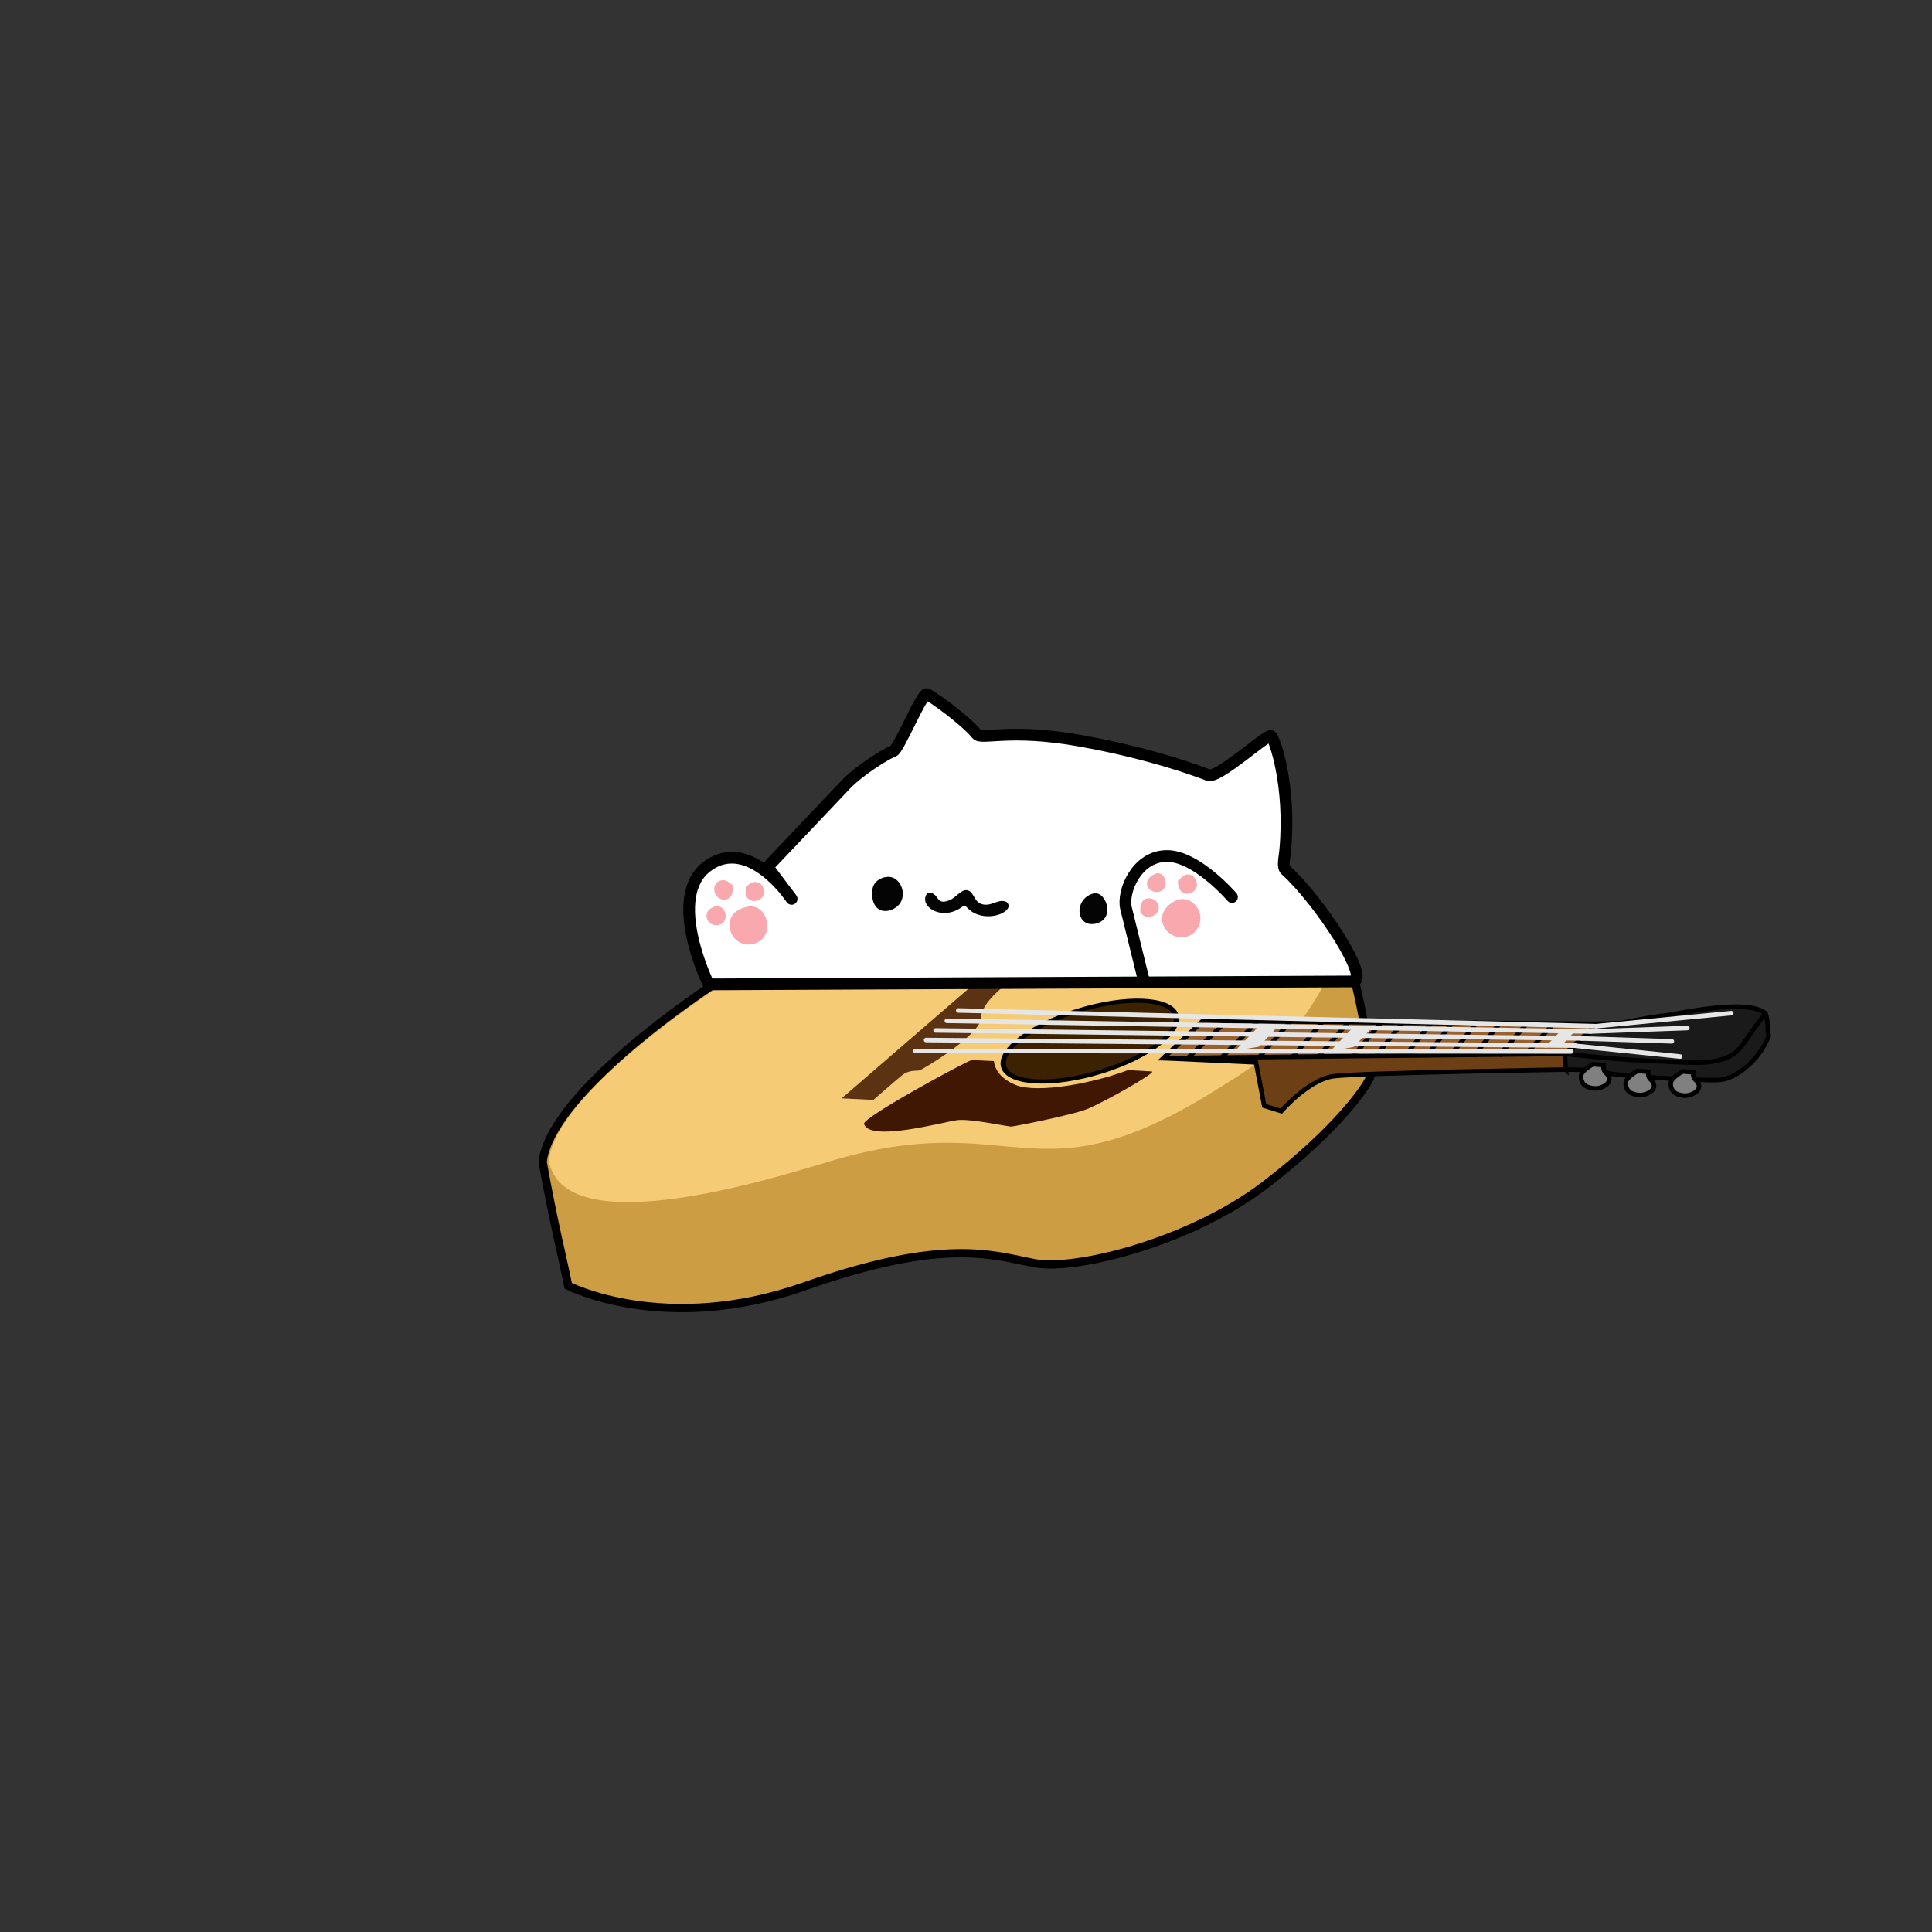 <?xml version="1.0" encoding="UTF-8"?>
<!DOCTYPE svg PUBLIC "-//W3C//DTD SVG 1.1//EN" "http://www.w3.org/Graphics/SVG/1.1/DTD/svg11.dtd">
<!-- Creator: CorelDRAW 2020 (64-Bit) -->
<svg xmlns="http://www.w3.org/2000/svg" xml:space="preserve" width="33.161mm" height="33.161mm" version="1.1"
     style="shape-rendering:geometricPrecision; text-rendering:geometricPrecision; image-rendering:optimizeQuality; fill-rule:evenodd; clip-rule:evenodd"
     viewBox="0 0 72.56 72.56"
>
 <rect x="0" y="0" width="72.56" height="72.56" fill="#333333" stroke="none"/>
 <defs>
  <style type="text/css">
   <![CDATA[
    .str0 {stroke:black;stroke-width:0.31;stroke-miterlimit:22.926}
    .str1 {stroke:black;stroke-width:0.17;stroke-miterlimit:22.926}
    .str4 {stroke:black;stroke-width:0.44;stroke-linecap:round;stroke-miterlimit:22.926}
    .str2 {stroke:#E6E6E6;stroke-width:0.17;stroke-linecap:round;stroke-miterlimit:22.926}
    .str3 {stroke:black;stroke-width:0.44;stroke-linecap:round;stroke-linejoin:round;stroke-miterlimit:22.926}
    .fil0 {fill:none}
    .fil13 {fill:#040404}
    .fil6 {fill:#1A1A1A}
    .fil4 {fill:#3C2201}
    .fil7 {fill:#3F1703}
    .fil3 {fill:#5B3313}
    .fil5 {fill:#6D3F15}
    .fil10 {fill:gray}
    .fil8 {fill:#99612C}
    .fil1 {fill:#CD9D43}
    .fil9 {fill:#E6E6E6}
    .fil2 {fill:#F5CB76}
    .fil12 {fill:#F9A9AD}
    .fil11 {fill:white}
   ]]>
  </style>
 </defs>
 <g id="close">
  <rect class="fil0" x="-0" y="-0" width="72.56" height="72.56"/>
  <g id="_2152271887392">
   <path class="fil1 str0" d="M32.09 34.09c-2.74,0.86 -11.36,6.39 -11.71,9.55 0.44,2.42 0.66,3.18 0.96,4.65 0,0 3.63,1.87 8.88,0.02 5.25,-1.85 7.07,-1.17 8.62,-0.87 1.56,0.3 5.87,-0.8 8.64,-2.91 2.77,-2.11 3.94,-3.83 4,-4.14 0.07,-0.31 -0.55,-4.1 -1.06,-4.9 -0.51,-0.81 -2.32,-0.89 -4.52,-0.34 -2.21,0.55 -5.25,-1.09 -6.57,-1.57 -1.78,-0.66 -5.75,0.04 -7.25,0.52z"/>
   <path class="fil2" d="M32.14 34.19c-2.12,0.66 -11.19,6.24 -11.53,9.4 0.6,3.3 9.24,0.4 10.81,-0.05 6.75,-1.92 7.41,1.62 14.11,-2.52 2.33,-1.44 3.37,-2.15 4.75,-5.18 0.38,-0.83 -2.03,-1.1 -4.23,-0.55 -2.21,0.55 -5.5,-1.18 -6.84,-1.6 -1.77,-0.56 -4.95,-0.16 -7.07,0.5z"/>
   <path class="fil3" d="M36.72 36.84l1.11 0.1c0,0 -0.98,0.69 -0.99,1.3 -0,0.61 -2.18,1.93 -2.31,1.96 -0.13,0.03 -0.39,-0.03 -0.66,0.19 -0.27,0.22 -1.07,0.92 -1.07,0.92l-1.19 -0.06 5.09 -4.4z"/>
   <ellipse class="fil4 str1" transform="matrix(1.111 -0.344 0.329 0.853 40.929 39.1)" rx="2.9" ry="1.34"/>
   <path class="fil5 str1" d="M43.69 39.74l3.48 0.16 0.31 1.63 0.64 0.2c0,0 1.01,-1.17 1.95,-1.31 0.93,-0.13 8.74,-0.25 8.74,-0.25l-0.04 -0.52 1.27 -1.2 -14.85 -0.12 -1.49 1.41z"/>
   <path class="fil6 str1" d="M58.81 40.17c0,0 1.09,-0.01 1.61,0.14 0.26,0.08 3.33,0.29 4.15,0.25 0.52,-0.02 1.47,-0.64 1.86,-1.66 -0.08,-0.25 0,-0.44 -0.12,-0.84 -0.73,-0.6 -3.39,0.05 -3.78,0.08 -0.39,0.03 -1.65,0.28 -1.65,0.28l-0.84 0.03 -1.27 1.2 0.04 0.52z"/>
   <path class="fil7" d="M36.48 39.82c-0.14,0.01 -4.1,2.15 -4.03,2.39 0.2,0.69 2.93,-0.06 3.49,-0.14 0.48,-0.07 1.94,0.25 2.04,0.24 0.1,-0 2.27,-0.43 2.83,-0.65 0.57,-0.22 2.67,-1.4 2.45,-1.42l-0.9 -0.05c-1.25,0.48 -3.38,0.89 -4.21,0.56 -0.82,-0.33 -0.82,-0.9 -0.82,-0.9l-0.85 -0.04z"/>
   <polygon class="fil8 str1" points="45.19,38.33 43.69,39.74 58.77,39.58 59.94,38.49 "/>
   <line class="fil0 str1" x1="44.64" y1="39.71" x2="46.08" y2= "38.33" />
   <line class="fil0 str1" x1="45.82" y1="39.78" x2="47.23" y2= "38.36" />
   <line class="fil0 str1" x1="47.29" y1="39.71" x2="48.47" y2= "38.35" />
   <line class="fil0 str1" x1="48.54" y1="39.7" x2="49.66" y2= "38.39" />
   <line class="fil0 str1" x1="49.48" y1="39.72" x2="50.66" y2= "38.37" />
   <line class="fil0 str1" x1="50.82" y1="39.68" x2="51.88" y2= "38.38" />
   <line class="fil0 str1" x1="51.66" y1="39.68" x2="52.69" y2= "38.39" />
   <line class="fil0 str1" x1="52.78" y1="39.64" x2="53.81" y2= "38.35" />
   <line class="fil0 str1" x1="53.59" y1="39.64" x2="54.59" y2= "38.36" />
   <line class="fil0 str1" x1="54.44" y1="39.68" x2="55.49" y2= "38.37" />
   <line class="fil0 str1" x1="55.35" y1="39.66" x2="56.36" y2= "38.39" />
   <line class="fil0 str1" x1="56.29" y1="39.65" x2="57.38" y2= "38.4" />
   <line class="fil0 str1" x1="57.26" y1="39.64" x2="58.35" y2= "38.44" />
   <path class="fil0 str1" d="M58.77 39.58c0,0 1.65,0.18 2.57,0.23 0.92,0.05 2.38,0.13 2.72,0.09 1.39,-0.16 1.22,-0.58 2.25,-1.84"/>
   <polygon class="fil9" points="46.39,39.46 47.31,38.51 47.91,38.64 47.28,39.31 "/>
   <polygon class="fil9" points="49.96,39.48 50.88,38.52 51.48,38.65 50.84,39.32 "/>
   <polygon class="fil9" points="58,39.35 58.7,38.63 59.15,38.73 58.67,39.24 "/>
   <path class="fil10 str1" d="M59.82 39.97c0,0 -0.32,0.18 -0.41,0.34 -0.09,0.16 0.01,0.42 0.17,0.49 0.16,0.07 0.41,0.14 0.68,-0.02 0.27,-0.16 0.19,-0.37 0.06,-0.48 -0.13,-0.11 -0.1,-0.3 -0.1,-0.3l-0.39 -0.03z"/>
   <path class="fil10 str1" d="M61.5 40.22c0,0 -0.32,0.18 -0.41,0.34 -0.09,0.16 0.01,0.42 0.17,0.49 0.16,0.07 0.41,0.14 0.68,-0.02 0.27,-0.16 0.19,-0.37 0.06,-0.48 -0.13,-0.11 -0.1,-0.3 -0.1,-0.3l-0.39 -0.03z"/>
   <path class="fil10 str1" d="M63.19 40.24c0,0 -0.32,0.18 -0.41,0.34 -0.09,0.16 0.01,0.42 0.17,0.49 0.16,0.07 0.41,0.14 0.68,-0.02 0.27,-0.16 0.19,-0.37 0.06,-0.48 -0.13,-0.11 -0.1,-0.3 -0.1,-0.3l-0.39 -0.03z"/>
   <line class="fil0 str2" x1="35.99" y1="37.95" x2="59.95" y2= "38.54" />
   <line class="fil0 str2" x1="35.56" y1="38.34" x2="59.73" y2= "38.74" />
   <line class="fil0 str2" x1="35.14" y1="38.7" x2="59.46" y2= "39" />
   <line class="fil0 str2" x1="34.78" y1="39.06" x2="59.17" y2= "39.27" />
   <line class="fil0 str2" x1="34.38" y1="39.47" x2="59.01" y2= "39.49" />
   <line class="fil0 str2" x1="59.95" y1="38.54" x2="65.02" y2= "38.05" />
   <line class="fil0 str2" x1="59.73" y1="38.74" x2="63.37" y2= "38.61" />
   <line class="fil0 str2" x1="59.4" y1="39" x2="62.79" y2= "39.11" />
   <line class="fil0 str2" x1="59.11" y1="39.27" x2="63.1" y2= "39.68" />
  </g>
  <g id="_2152271847408">
   <path class="fil11 str3" d="M26.61 36.96c0,0 -1.61,-3.27 -0.04,-4.43 1.58,-1.16 3.16,1.23 3.16,1.23l-0.9 -1.2 2.94 -3.1c0.51,-0.54 1.59,-1.2 1.78,-1.25 0.19,-0.04 1.08,-2.21 1.26,-2.14 0.18,0.07 1.43,0.96 1.87,1.5 0.18,0.23 1.21,-0.23 3.89,0.25 2.68,0.48 4.45,1.15 4.81,1.29 0.37,0.14 2.2,-1.54 2.35,-1.47 0.13,0.05 0.76,1.86 0.54,4.28 -0.03,0.33 -0.12,0.64 0.02,0.76 1.29,1.17 3.24,4.18 2.51,4.18l-24.19 0.11z"/>
   <path class="fil0 str4" d="M42.97 36.87l-0.68 -2.76c-0.15,-0.61 0.39,-1.95 1.52,-1.96 1.12,-0.02 2.46,1.54 2.46,1.54"/>
   <path class="fil12" d="M28.04 34.06c-1.11,0.25 -0.62,1.57 0.21,1.4 0.94,-0.19 0.61,-1.59 -0.21,-1.4z"/>
   <path class="fil12" d="M44.15 33.83c-1.02,0.5 -0.31,1.61 0.47,1.33 0.32,-0.11 0.57,-0.51 0.42,-0.92 -0.11,-0.31 -0.48,-0.61 -0.89,-0.41z"/>
   <path class="fil13" d="M34.84 33.53c-0.41,0.48 0.57,1.15 1.37,0.47 0.15,0.1 0.06,0.05 0.18,0.15 0.06,0.05 0.1,0.09 0.18,0.13 0.66,0.36 1.57,-0.09 1.24,-0.4 -0.3,-0.15 -0.52,0.15 -0.88,0.09 -0.37,-0.07 -0.32,-0.45 -0.58,-0.53 -0.23,-0.07 -0.44,0.27 -0.69,0.37 -0.56,0.22 -0.34,-0.3 -0.83,-0.29z"/>
   <path class="fil13" d="M33.24 32.94c-0.36,0.1 -0.53,0.32 -0.48,0.75 0.04,0.37 0.29,0.62 0.69,0.49 0.81,-0.28 0.42,-1.4 -0.21,-1.23z"/>
   <path class="fil13" d="M41.05 33.56c-0.73,0.21 -0.65,1.29 0.1,1.13 0.77,-0.17 0.39,-1.27 -0.1,-1.13z"/>
   <path class="fil12" d="M27.53 33.26c-0.14,-0.11 -0.26,-0.26 -0.5,-0.18 -0.15,0.05 -0.26,0.25 -0.18,0.46 0.12,0.35 0.73,0.4 0.68,-0.28z"/>
   <path class="fil12" d="M26.8 34.06c-0.51,0.21 -0.2,0.81 0.23,0.67 0.41,-0.14 0.21,-0.84 -0.23,-0.67z"/>
   <path class="fil12" d="M44.24 33.08c-0.01,0.7 0.65,0.53 0.71,0.21 0.03,-0.19 -0.1,-0.4 -0.26,-0.44 -0.21,-0.05 -0.33,0.13 -0.45,0.23z"/>
   <path class="fil12" d="M28.01 33.31l-0.01 0.36c0.14,0.1 0.2,0.2 0.41,0.16 0.41,-0.07 0.34,-0.65 0.01,-0.7 -0.21,-0.03 -0.27,0.08 -0.41,0.18z"/>
   <path class="fil12" d="M42.82 34.27c0.13,0.11 0.19,0.23 0.43,0.15 0.18,-0.06 0.33,-0.21 0.24,-0.47 -0.1,-0.27 -0.73,-0.39 -0.66,0.31z"/>
   <path class="fil12" d="M43.36 32.83c-0.57,0.28 -0.17,0.79 0.21,0.65 0.4,-0.14 0.17,-0.84 -0.21,-0.65z"/>
  </g>
 </g>
</svg>
